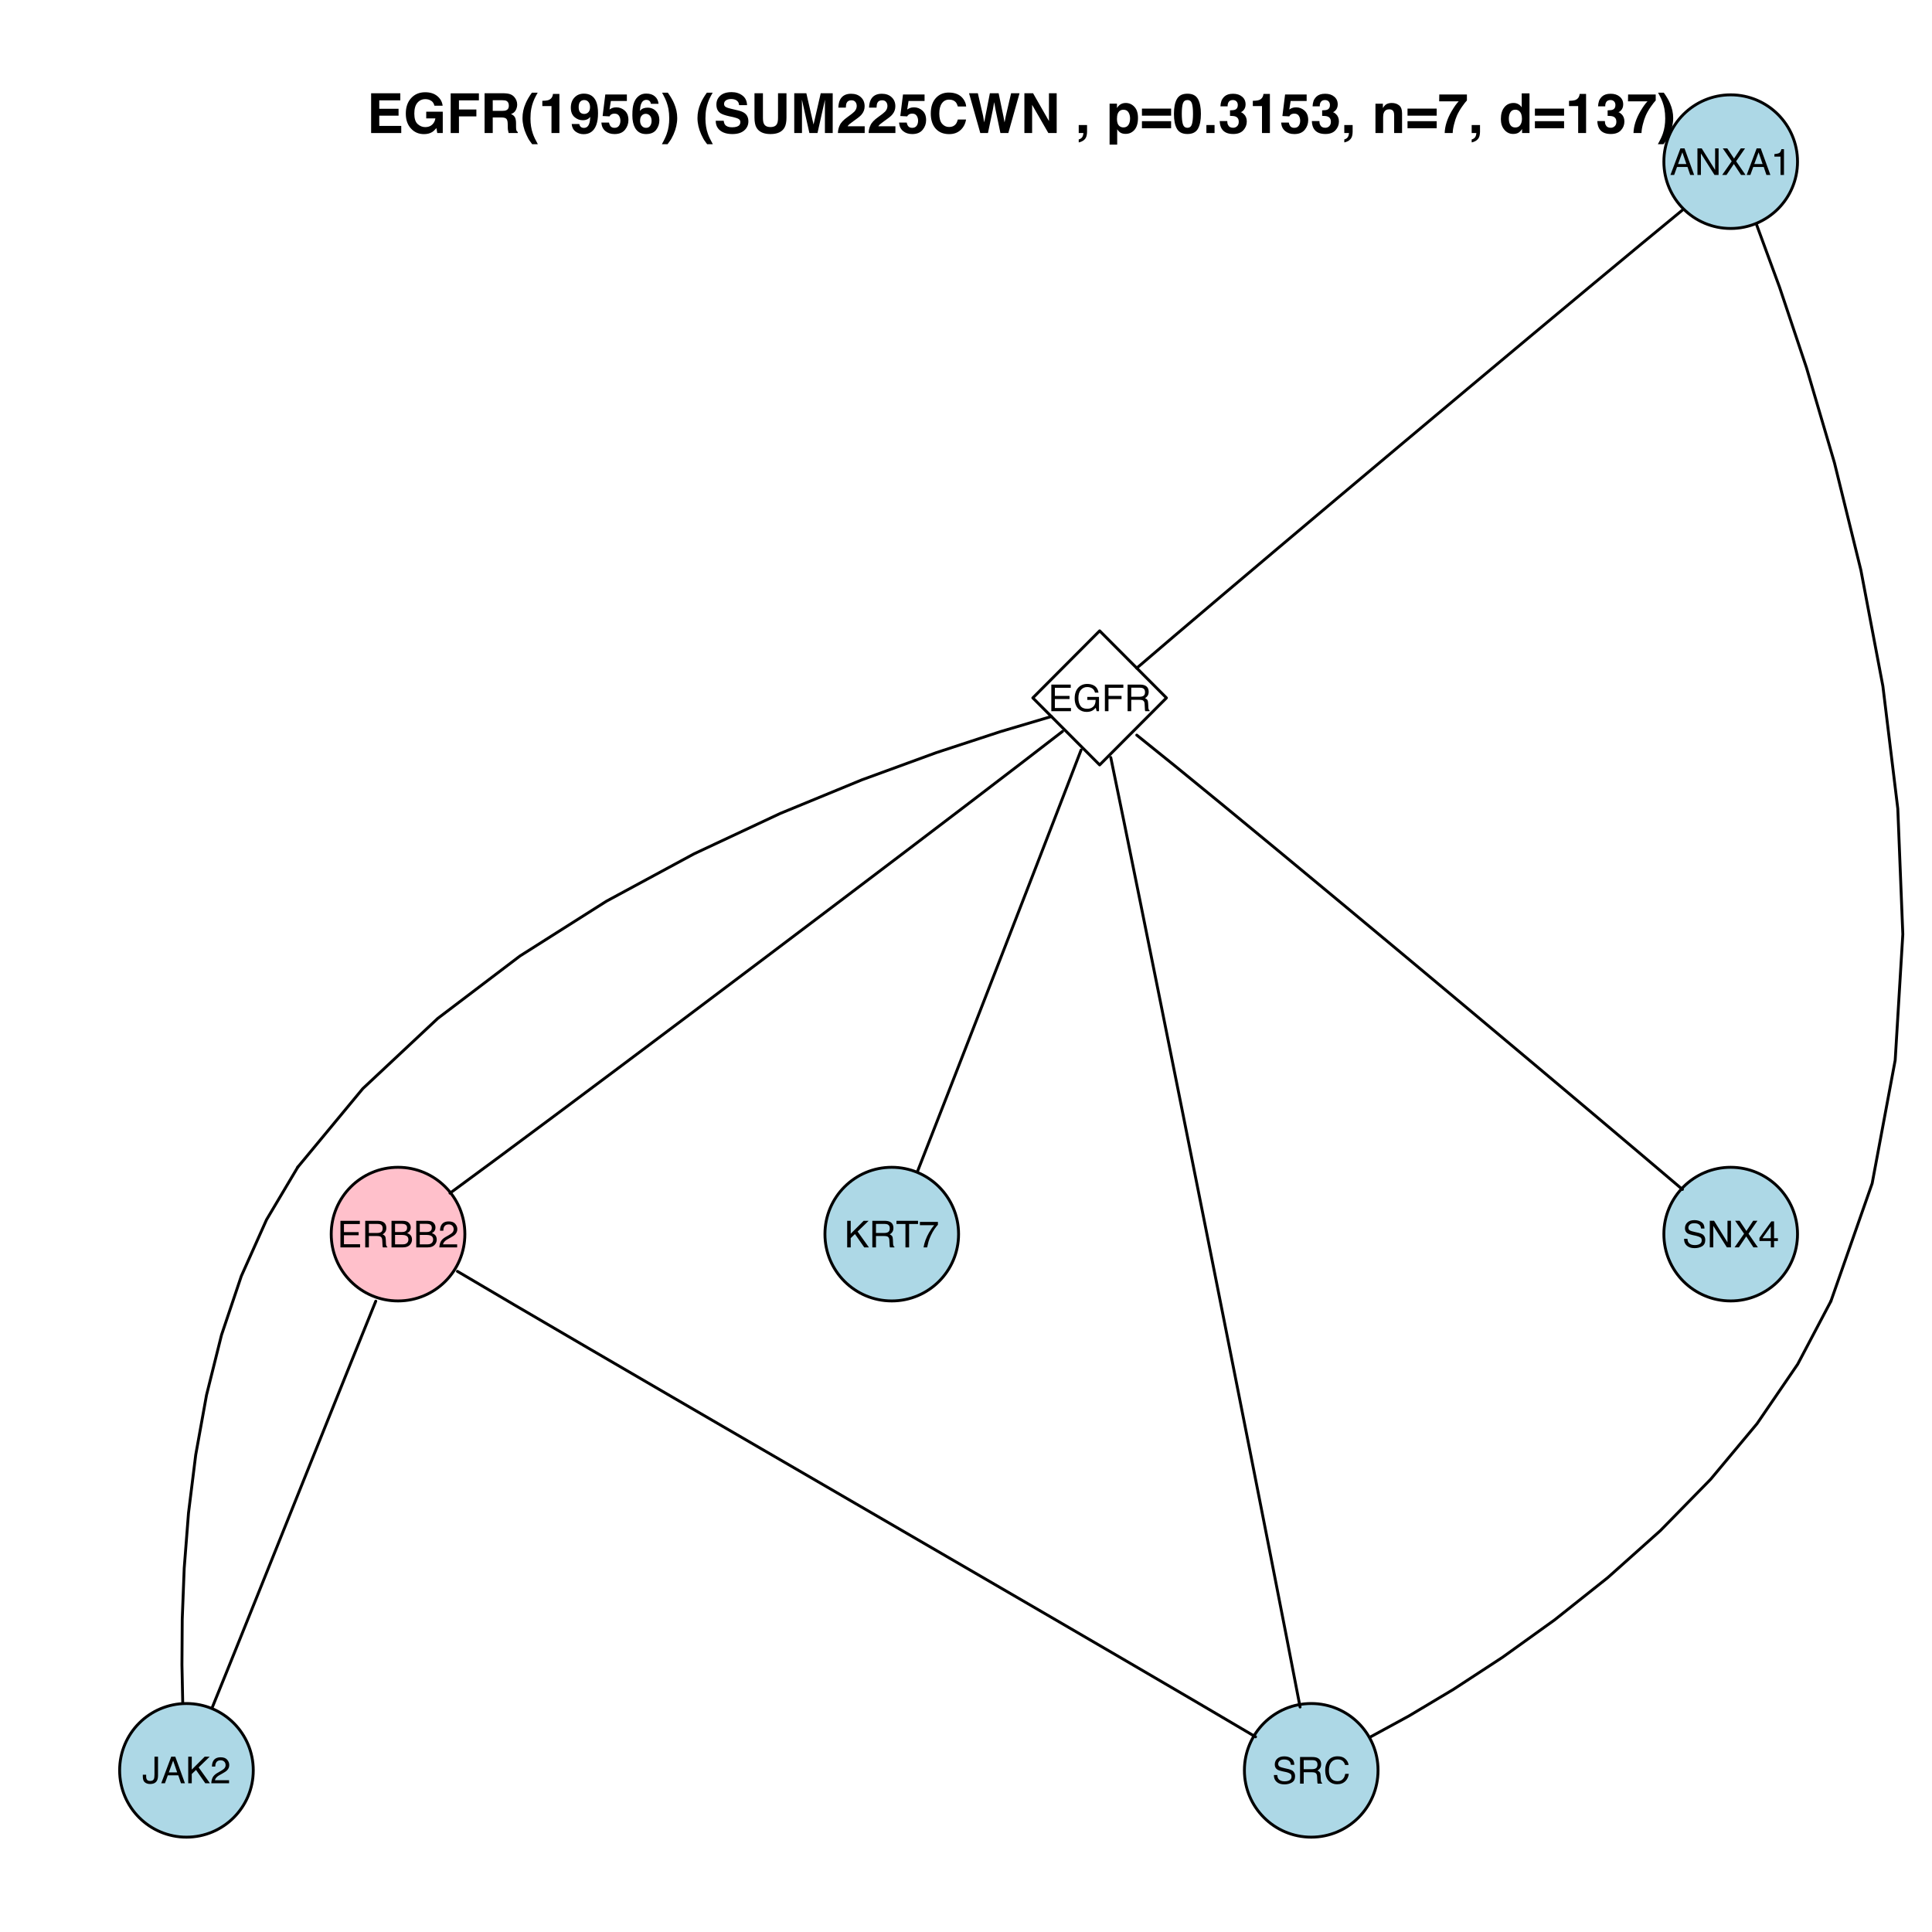 <?xml version="1.0" encoding="UTF-8"?>
<svg xmlns="http://www.w3.org/2000/svg" xmlns:xlink="http://www.w3.org/1999/xlink" width="504pt" height="504pt" viewBox="0 0 504 504" version="1.1">
<defs>
<g>
<symbol overflow="visible" id="glyph0-0">
<path style="stroke:none;" d="M 0.312 0 L 0.312 -6.938 L 5.812 -6.938 L 5.812 0 Z M 4.953 -0.875 L 4.953 -6.062 L 1.188 -6.062 L 1.188 -0.875 Z "/>
</symbol>
<symbol overflow="visible" id="glyph0-1">
<path style="stroke:none;" d="M 4.297 -2.844 L 3.25 -5.906 L 2.125 -2.844 Z M 2.75 -6.938 L 3.812 -6.938 L 6.328 0 L 5.297 0 L 4.594 -2.078 L 1.859 -2.078 L 1.109 0 L 0.141 0 Z M 3.234 -6.938 Z "/>
</symbol>
<symbol overflow="visible" id="glyph0-2">
<path style="stroke:none;" d="M 0.734 -6.938 L 1.844 -6.938 L 5.344 -1.312 L 5.344 -6.938 L 6.25 -6.938 L 6.25 0 L 5.188 0 L 1.641 -5.609 L 1.641 0 L 0.734 0 Z M 3.422 -6.938 Z "/>
</symbol>
<symbol overflow="visible" id="glyph0-3">
<path style="stroke:none;" d="M 1.328 0 L 0.203 0 L 2.688 -3.562 L 0.359 -6.938 L 1.531 -6.938 L 3.297 -4.281 L 5.062 -6.938 L 6.172 -6.938 L 3.844 -3.562 L 6.297 0 L 5.125 0 L 3.25 -2.859 Z "/>
</symbol>
<symbol overflow="visible" id="glyph0-4">
<path style="stroke:none;" d="M 0.922 -4.781 L 0.922 -5.438 C 1.535 -5.5 1.961 -5.598 2.203 -5.734 C 2.453 -5.879 2.633 -6.211 2.75 -6.734 L 3.422 -6.734 L 3.422 0 L 2.516 0 L 2.516 -4.781 Z "/>
</symbol>
<symbol overflow="visible" id="glyph0-5">
<path style="stroke:none;" d="M 0.828 -6.938 L 5.891 -6.938 L 5.891 -6.094 L 1.75 -6.094 L 1.75 -3.984 L 5.578 -3.984 L 5.578 -3.172 L 1.75 -3.172 L 1.75 -0.828 L 5.953 -0.828 L 5.953 0 L 0.828 0 Z M 3.391 -6.938 Z "/>
</symbol>
<symbol overflow="visible" id="glyph0-6">
<path style="stroke:none;" d="M 3.734 -7.109 C 4.391 -7.109 4.953 -6.984 5.422 -6.734 C 6.109 -6.379 6.531 -5.75 6.688 -4.844 L 5.766 -4.844 C 5.648 -5.344 5.414 -5.707 5.062 -5.938 C 4.707 -6.176 4.258 -6.297 3.719 -6.297 C 3.07 -6.297 2.531 -6.051 2.094 -5.562 C 1.656 -5.082 1.438 -4.367 1.438 -3.422 C 1.438 -2.586 1.613 -1.91 1.969 -1.391 C 2.332 -0.879 2.926 -0.625 3.75 -0.625 C 4.375 -0.625 4.891 -0.805 5.297 -1.172 C 5.711 -1.535 5.926 -2.125 5.938 -2.938 L 3.766 -2.938 L 3.766 -3.719 L 6.812 -3.719 L 6.812 0 L 6.203 0 L 5.969 -0.891 C 5.656 -0.547 5.375 -0.305 5.125 -0.172 C 4.719 0.066 4.195 0.188 3.562 0.188 C 2.738 0.188 2.031 -0.078 1.438 -0.609 C 0.789 -1.273 0.469 -2.191 0.469 -3.359 C 0.469 -4.523 0.781 -5.453 1.406 -6.141 C 2.008 -6.785 2.785 -7.109 3.734 -7.109 Z M 3.578 -7.125 Z "/>
</symbol>
<symbol overflow="visible" id="glyph0-7">
<path style="stroke:none;" d="M 0.828 -6.938 L 5.641 -6.938 L 5.641 -6.094 L 1.766 -6.094 L 1.766 -3.984 L 5.172 -3.984 L 5.172 -3.156 L 1.766 -3.156 L 1.766 0 L 0.828 0 Z "/>
</symbol>
<symbol overflow="visible" id="glyph0-8">
<path style="stroke:none;" d="M 3.969 -3.766 C 4.406 -3.766 4.75 -3.848 5 -4.016 C 5.258 -4.191 5.391 -4.516 5.391 -4.984 C 5.391 -5.473 5.211 -5.805 4.859 -5.984 C 4.66 -6.078 4.398 -6.125 4.078 -6.125 L 1.797 -6.125 L 1.797 -3.766 Z M 0.844 -6.938 L 4.062 -6.938 C 4.594 -6.938 5.031 -6.859 5.375 -6.703 C 6.02 -6.41 6.344 -5.863 6.344 -5.062 C 6.344 -4.645 6.254 -4.305 6.078 -4.047 C 5.91 -3.785 5.676 -3.57 5.375 -3.406 C 5.645 -3.301 5.848 -3.156 5.984 -2.969 C 6.117 -2.789 6.191 -2.5 6.203 -2.094 L 6.25 -1.172 C 6.25 -0.91 6.27 -0.711 6.312 -0.578 C 6.363 -0.359 6.461 -0.219 6.609 -0.156 L 6.609 0 L 5.453 0 C 5.422 -0.062 5.395 -0.141 5.375 -0.234 C 5.363 -0.328 5.352 -0.508 5.344 -0.781 L 5.281 -1.938 C 5.258 -2.383 5.094 -2.688 4.781 -2.844 C 4.594 -2.926 4.305 -2.969 3.922 -2.969 L 1.797 -2.969 L 1.797 0 L 0.844 0 Z "/>
</symbol>
<symbol overflow="visible" id="glyph0-9">
<path style="stroke:none;" d="M 3.344 -4 C 3.738 -4 4.047 -4.055 4.266 -4.172 C 4.609 -4.348 4.781 -4.66 4.781 -5.109 C 4.781 -5.555 4.598 -5.859 4.234 -6.016 C 4.023 -6.109 3.719 -6.156 3.312 -6.156 L 1.641 -6.156 L 1.641 -4 Z M 3.656 -0.797 C 4.238 -0.797 4.648 -0.961 4.891 -1.297 C 5.047 -1.516 5.125 -1.77 5.125 -2.062 C 5.125 -2.57 4.898 -2.914 4.453 -3.094 C 4.211 -3.195 3.895 -3.25 3.5 -3.25 L 1.641 -3.25 L 1.641 -0.797 Z M 0.719 -6.938 L 3.688 -6.938 C 4.5 -6.938 5.078 -6.691 5.422 -6.203 C 5.629 -5.922 5.734 -5.594 5.734 -5.219 C 5.734 -4.781 5.609 -4.422 5.359 -4.141 C 5.223 -3.992 5.035 -3.859 4.797 -3.734 C 5.148 -3.598 5.414 -3.445 5.594 -3.281 C 5.906 -2.977 6.062 -2.562 6.062 -2.031 C 6.062 -1.582 5.922 -1.176 5.641 -0.812 C 5.223 -0.27 4.555 0 3.641 0 L 0.719 0 Z "/>
</symbol>
<symbol overflow="visible" id="glyph0-10">
<path style="stroke:none;" d="M 0.297 0 C 0.328 -0.582 0.445 -1.086 0.656 -1.516 C 0.875 -1.953 1.285 -2.348 1.891 -2.703 L 2.797 -3.219 C 3.203 -3.457 3.488 -3.66 3.656 -3.828 C 3.906 -4.086 4.031 -4.383 4.031 -4.719 C 4.031 -5.113 3.91 -5.426 3.672 -5.656 C 3.441 -5.883 3.129 -6 2.734 -6 C 2.148 -6 1.75 -5.781 1.531 -5.344 C 1.406 -5.102 1.336 -4.773 1.328 -4.359 L 0.469 -4.359 C 0.477 -4.953 0.586 -5.43 0.797 -5.797 C 1.16 -6.453 1.812 -6.781 2.75 -6.781 C 3.52 -6.781 4.082 -6.57 4.438 -6.156 C 4.801 -5.738 4.984 -5.273 4.984 -4.766 C 4.984 -4.223 4.789 -3.758 4.406 -3.375 C 4.188 -3.145 3.789 -2.875 3.219 -2.562 L 2.578 -2.203 C 2.266 -2.035 2.02 -1.875 1.844 -1.719 C 1.531 -1.438 1.332 -1.129 1.25 -0.797 L 4.938 -0.797 L 4.938 0 Z "/>
</symbol>
<symbol overflow="visible" id="glyph0-11">
<path style="stroke:none;" d="M 4.141 -2.062 C 4.141 -1.477 4.051 -1.023 3.875 -0.703 C 3.562 -0.109 2.953 0.188 2.047 0.188 C 1.523 0.188 1.082 0.047 0.719 -0.234 C 0.352 -0.516 0.172 -1.02 0.172 -1.75 L 0.172 -2.234 L 1.047 -2.234 L 1.047 -1.75 C 1.047 -1.363 1.129 -1.078 1.297 -0.891 C 1.461 -0.703 1.727 -0.609 2.094 -0.609 C 2.594 -0.609 2.914 -0.781 3.062 -1.125 C 3.164 -1.332 3.219 -1.727 3.219 -2.312 L 3.219 -6.938 L 4.141 -6.938 Z "/>
</symbol>
<symbol overflow="visible" id="glyph0-12">
<path style="stroke:none;" d="M 0.734 -6.938 L 1.656 -6.938 L 1.656 -3.562 L 5.031 -6.938 L 6.328 -6.938 L 3.453 -4.141 L 6.406 0 L 5.188 0 L 2.766 -3.484 L 1.656 -2.422 L 1.656 0 L 0.734 0 Z "/>
</symbol>
<symbol overflow="visible" id="glyph0-13">
<path style="stroke:none;" d="M 5.781 -6.938 L 5.781 -6.109 L 3.453 -6.109 L 3.453 0 L 2.5 0 L 2.5 -6.109 L 0.156 -6.109 L 0.156 -6.938 Z "/>
</symbol>
<symbol overflow="visible" id="glyph0-14">
<path style="stroke:none;" d="M 5.062 -6.656 L 5.062 -5.906 C 4.844 -5.695 4.551 -5.332 4.188 -4.812 C 3.832 -4.289 3.516 -3.723 3.234 -3.109 C 2.961 -2.523 2.754 -1.988 2.609 -1.5 C 2.516 -1.188 2.395 -0.688 2.25 0 L 1.312 0 C 1.531 -1.289 2.004 -2.578 2.734 -3.859 C 3.16 -4.609 3.613 -5.254 4.094 -5.797 L 0.359 -5.797 L 0.359 -6.656 Z "/>
</symbol>
<symbol overflow="visible" id="glyph0-15">
<path style="stroke:none;" d="M 1.344 -2.234 C 1.375 -1.836 1.469 -1.52 1.625 -1.281 C 1.938 -0.82 2.488 -0.594 3.281 -0.594 C 3.633 -0.594 3.953 -0.641 4.234 -0.734 C 4.797 -0.93 5.078 -1.285 5.078 -1.797 C 5.078 -2.172 4.961 -2.438 4.734 -2.594 C 4.492 -2.75 4.117 -2.891 3.609 -3.016 L 2.656 -3.219 C 2.051 -3.352 1.617 -3.504 1.359 -3.672 C 0.922 -3.961 0.703 -4.398 0.703 -4.984 C 0.703 -5.598 0.914 -6.102 1.344 -6.5 C 1.781 -6.906 2.391 -7.109 3.172 -7.109 C 3.898 -7.109 4.52 -6.93 5.031 -6.578 C 5.539 -6.234 5.797 -5.676 5.797 -4.906 L 4.906 -4.906 C 4.863 -5.27 4.766 -5.551 4.609 -5.75 C 4.316 -6.113 3.832 -6.297 3.156 -6.297 C 2.594 -6.297 2.191 -6.176 1.953 -5.938 C 1.711 -5.707 1.594 -5.441 1.594 -5.141 C 1.594 -4.797 1.734 -4.547 2.016 -4.391 C 2.203 -4.285 2.625 -4.16 3.281 -4.016 L 4.25 -3.797 C 4.719 -3.68 5.082 -3.535 5.344 -3.359 C 5.781 -3.023 6 -2.551 6 -1.938 C 6 -1.164 5.719 -0.613 5.156 -0.281 C 4.602 0.039 3.957 0.203 3.219 0.203 C 2.352 0.203 1.676 -0.016 1.188 -0.453 C 0.695 -0.891 0.457 -1.484 0.469 -2.234 Z M 3.25 -7.125 Z "/>
</symbol>
<symbol overflow="visible" id="glyph0-16">
<path style="stroke:none;" d="M 3.656 -7.125 C 4.539 -7.125 5.223 -6.891 5.703 -6.422 C 6.191 -5.961 6.461 -5.441 6.516 -4.859 L 5.594 -4.859 C 5.488 -5.305 5.281 -5.66 4.969 -5.922 C 4.664 -6.18 4.234 -6.312 3.672 -6.312 C 2.984 -6.312 2.43 -6.07 2.016 -5.594 C 1.598 -5.113 1.391 -4.375 1.391 -3.375 C 1.391 -2.562 1.578 -1.898 1.953 -1.391 C 2.328 -0.891 2.895 -0.641 3.656 -0.641 C 4.344 -0.641 4.867 -0.906 5.234 -1.438 C 5.422 -1.719 5.562 -2.086 5.656 -2.547 L 6.578 -2.547 C 6.492 -1.816 6.223 -1.207 5.766 -0.719 C 5.211 -0.125 4.469 0.172 3.531 0.172 C 2.727 0.172 2.051 -0.066 1.5 -0.547 C 0.781 -1.191 0.422 -2.191 0.422 -3.547 C 0.422 -4.566 0.691 -5.406 1.234 -6.062 C 1.816 -6.77 2.625 -7.125 3.656 -7.125 Z M 3.469 -7.125 Z "/>
</symbol>
<symbol overflow="visible" id="glyph0-17">
<path style="stroke:none;" d="M 3.203 -2.391 L 3.203 -5.453 L 1.031 -2.391 Z M 3.219 0 L 3.219 -1.656 L 0.25 -1.656 L 0.25 -2.484 L 3.344 -6.781 L 4.062 -6.781 L 4.062 -2.391 L 5.062 -2.391 L 5.062 -1.656 L 4.062 -1.656 L 4.062 0 Z "/>
</symbol>
<symbol overflow="visible" id="glyph1-0">
<path style="stroke:none;" d="M 1.078 0 L 1.078 -10.375 L 9.438 -10.375 L 9.438 0 Z M 8.141 -1.297 L 8.141 -9.078 L 2.375 -9.078 L 2.375 -1.297 Z "/>
</symbol>
<symbol overflow="visible" id="glyph1-1">
<path style="stroke:none;" d="M 8.766 -8.531 L 3.281 -8.531 L 3.281 -6.328 L 8.312 -6.328 L 8.312 -4.531 L 3.281 -4.531 L 3.281 -1.859 L 9.016 -1.859 L 9.016 0 L 1.156 0 L 1.156 -10.375 L 8.766 -10.375 Z "/>
</symbol>
<symbol overflow="visible" id="glyph1-2">
<path style="stroke:none;" d="M 8.062 -7.125 C 7.906 -7.832 7.504 -8.328 6.859 -8.609 C 6.504 -8.766 6.109 -8.844 5.672 -8.844 C 4.836 -8.844 4.148 -8.523 3.609 -7.891 C 3.078 -7.266 2.812 -6.32 2.812 -5.062 C 2.812 -3.781 3.102 -2.875 3.688 -2.344 C 4.27 -1.812 4.93 -1.547 5.672 -1.547 C 6.398 -1.547 6.992 -1.754 7.453 -2.172 C 7.922 -2.598 8.207 -3.148 8.312 -3.828 L 5.922 -3.828 L 5.922 -5.562 L 10.234 -5.562 L 10.234 0 L 8.797 0 L 8.578 -1.297 C 8.16 -0.805 7.785 -0.457 7.453 -0.25 C 6.879 0.102 6.176 0.281 5.344 0.281 C 3.969 0.281 2.844 -0.195 1.969 -1.156 C 1.051 -2.113 0.594 -3.422 0.594 -5.078 C 0.594 -6.754 1.055 -8.098 1.984 -9.109 C 2.91 -10.129 4.133 -10.641 5.656 -10.641 C 6.969 -10.641 8.023 -10.301 8.828 -9.625 C 9.629 -8.957 10.086 -8.125 10.203 -7.125 Z M 5.641 -10.641 Z "/>
</symbol>
<symbol overflow="visible" id="glyph1-3">
<path style="stroke:none;" d="M 1.094 -10.359 L 8.453 -10.359 L 8.453 -8.531 L 3.25 -8.531 L 3.25 -6.141 L 7.797 -6.141 L 7.797 -4.344 L 3.25 -4.344 L 3.25 0 L 1.094 0 Z "/>
</symbol>
<symbol overflow="visible" id="glyph1-4">
<path style="stroke:none;" d="M 3.266 -8.562 L 3.266 -5.781 L 5.719 -5.781 C 6.207 -5.781 6.57 -5.836 6.812 -5.953 C 7.25 -6.148 7.469 -6.539 7.469 -7.125 C 7.469 -7.75 7.258 -8.172 6.844 -8.391 C 6.602 -8.504 6.25 -8.562 5.781 -8.562 Z M 6.234 -10.375 C 6.961 -10.352 7.52 -10.258 7.906 -10.094 C 8.301 -9.938 8.633 -9.695 8.906 -9.375 C 9.133 -9.113 9.312 -8.82 9.438 -8.5 C 9.57 -8.188 9.641 -7.828 9.641 -7.422 C 9.641 -6.922 9.516 -6.43 9.266 -5.953 C 9.016 -5.484 8.602 -5.148 8.031 -4.953 C 8.508 -4.754 8.848 -4.477 9.047 -4.125 C 9.242 -3.781 9.344 -3.242 9.344 -2.516 L 9.344 -1.812 C 9.344 -1.344 9.363 -1.02 9.406 -0.844 C 9.457 -0.582 9.586 -0.391 9.797 -0.266 L 9.797 0 L 7.422 0 C 7.348 -0.227 7.301 -0.414 7.281 -0.562 C 7.219 -0.844 7.188 -1.141 7.188 -1.453 L 7.172 -2.406 C 7.16 -3.07 7.035 -3.516 6.797 -3.734 C 6.566 -3.953 6.133 -4.062 5.5 -4.062 L 3.266 -4.062 L 3.266 0 L 1.141 0 L 1.141 -10.375 Z "/>
</symbol>
<symbol overflow="visible" id="glyph1-5">
<path style="stroke:none;" d="M 1.453 -7.75 C 1.816 -8.613 2.359 -9.539 3.078 -10.531 L 4.594 -10.531 L 4.156 -9.75 C 3.562 -8.664 3.148 -7.531 2.922 -6.344 C 2.773 -5.562 2.703 -4.711 2.703 -3.797 C 2.703 -2.359 2.91 -1.039 3.328 0.156 C 3.566 0.875 4 1.789 4.625 2.906 L 3.141 2.906 L 2.641 2.219 C 2.316 1.812 1.973 1.195 1.609 0.375 C 0.953 -1.082 0.625 -2.516 0.625 -3.922 C 0.625 -5.211 0.898 -6.488 1.453 -7.75 Z "/>
</symbol>
<symbol overflow="visible" id="glyph1-6">
<path style="stroke:none;" d="M 1 -7.031 L 1 -8.406 C 1.633 -8.426 2.078 -8.469 2.328 -8.531 C 2.734 -8.613 3.062 -8.789 3.312 -9.062 C 3.488 -9.238 3.617 -9.484 3.703 -9.797 C 3.754 -9.973 3.781 -10.109 3.781 -10.203 L 5.453 -10.203 L 5.453 0 L 3.391 0 L 3.391 -7.031 Z "/>
</symbol>
<symbol overflow="visible" id="glyph1-7">
<path style="stroke:none;" d="M 0.422 -6.609 C 0.422 -7.703 0.738 -8.586 1.375 -9.266 C 2.008 -9.941 2.828 -10.281 3.828 -10.281 C 5.379 -10.281 6.445 -9.594 7.031 -8.219 C 7.352 -7.445 7.516 -6.426 7.516 -5.156 C 7.516 -3.914 7.359 -2.883 7.047 -2.062 C 6.441 -0.488 5.344 0.297 3.75 0.297 C 2.977 0.297 2.285 0.07 1.672 -0.375 C 1.066 -0.832 0.723 -1.492 0.641 -2.359 L 2.625 -2.359 C 2.676 -2.055 2.801 -1.812 3 -1.625 C 3.207 -1.438 3.484 -1.344 3.828 -1.344 C 4.492 -1.344 4.957 -1.711 5.219 -2.453 C 5.363 -2.848 5.457 -3.438 5.5 -4.219 C 5.312 -3.988 5.117 -3.812 4.922 -3.688 C 4.547 -3.457 4.082 -3.344 3.531 -3.344 C 2.719 -3.344 1.992 -3.625 1.359 -4.188 C 0.734 -4.75 0.422 -5.555 0.422 -6.609 Z M 3.969 -4.984 C 4.238 -4.984 4.5 -5.062 4.75 -5.219 C 5.207 -5.508 5.438 -6.016 5.438 -6.734 C 5.438 -7.305 5.301 -7.758 5.031 -8.094 C 4.758 -8.438 4.391 -8.609 3.922 -8.609 C 3.578 -8.609 3.281 -8.516 3.031 -8.328 C 2.656 -8.023 2.469 -7.516 2.469 -6.797 C 2.469 -6.191 2.586 -5.738 2.828 -5.438 C 3.078 -5.133 3.457 -4.984 3.969 -4.984 Z "/>
</symbol>
<symbol overflow="visible" id="glyph1-8">
<path style="stroke:none;" d="M 2.375 -2.734 C 2.457 -2.297 2.609 -1.957 2.828 -1.719 C 3.055 -1.477 3.383 -1.359 3.812 -1.359 C 4.312 -1.359 4.691 -1.531 4.953 -1.875 C 5.211 -2.227 5.344 -2.672 5.344 -3.203 C 5.344 -3.723 5.219 -4.16 4.969 -4.516 C 4.727 -4.879 4.352 -5.062 3.844 -5.062 C 3.594 -5.062 3.379 -5.031 3.203 -4.969 C 2.891 -4.852 2.656 -4.645 2.5 -4.344 L 0.703 -4.438 L 1.406 -10.062 L 7.031 -10.062 L 7.031 -8.359 L 2.859 -8.359 L 2.5 -6.141 C 2.812 -6.336 3.051 -6.469 3.219 -6.531 C 3.508 -6.645 3.863 -6.703 4.281 -6.703 C 5.125 -6.703 5.859 -6.414 6.484 -5.844 C 7.117 -5.281 7.438 -4.457 7.438 -3.375 C 7.438 -2.426 7.133 -1.582 6.531 -0.844 C 5.926 -0.102 5.02 0.266 3.812 0.266 C 2.844 0.266 2.047 0.004 1.422 -0.516 C 0.797 -1.035 0.445 -1.773 0.375 -2.734 Z "/>
</symbol>
<symbol overflow="visible" id="glyph1-9">
<path style="stroke:none;" d="M 2.469 -3.234 C 2.469 -2.68 2.613 -2.227 2.906 -1.875 C 3.195 -1.531 3.57 -1.359 4.031 -1.359 C 4.477 -1.359 4.828 -1.523 5.078 -1.859 C 5.336 -2.203 5.469 -2.641 5.469 -3.172 C 5.469 -3.766 5.32 -4.219 5.031 -4.531 C 4.738 -4.852 4.379 -5.016 3.953 -5.016 C 3.617 -5.016 3.316 -4.91 3.047 -4.703 C 2.66 -4.398 2.469 -3.91 2.469 -3.234 Z M 5.281 -7.625 C 5.281 -7.789 5.219 -7.973 5.094 -8.172 C 4.875 -8.492 4.547 -8.656 4.109 -8.656 C 3.461 -8.656 3 -8.289 2.719 -7.562 C 2.57 -7.156 2.469 -6.555 2.406 -5.766 C 2.656 -6.066 2.941 -6.285 3.266 -6.422 C 3.598 -6.555 3.977 -6.625 4.406 -6.625 C 5.312 -6.625 6.051 -6.316 6.625 -5.703 C 7.207 -5.086 7.5 -4.301 7.5 -3.344 C 7.5 -2.383 7.211 -1.539 6.641 -0.812 C 6.078 -0.094 5.195 0.266 4 0.266 C 2.719 0.266 1.77 -0.27 1.156 -1.344 C 0.688 -2.188 0.453 -3.27 0.453 -4.594 C 0.453 -5.375 0.484 -6.008 0.547 -6.5 C 0.66 -7.363 0.891 -8.082 1.234 -8.656 C 1.523 -9.145 1.906 -9.539 2.375 -9.844 C 2.844 -10.145 3.406 -10.297 4.062 -10.297 C 5.008 -10.297 5.766 -10.051 6.328 -9.562 C 6.891 -9.082 7.207 -8.438 7.281 -7.625 Z "/>
</symbol>
<symbol overflow="visible" id="glyph1-10">
<path style="stroke:none;" d="M 1.688 -10.531 C 2.406 -9.539 2.945 -8.613 3.312 -7.75 C 3.863 -6.488 4.141 -5.211 4.141 -3.922 C 4.141 -2.516 3.816 -1.082 3.172 0.375 C 2.797 1.195 2.445 1.812 2.125 2.219 L 1.625 2.906 L 0.141 2.906 C 0.766 1.789 1.195 0.875 1.438 0.156 C 1.852 -1.039 2.062 -2.359 2.062 -3.797 C 2.062 -4.711 1.988 -5.562 1.844 -6.344 C 1.613 -7.531 1.203 -8.664 0.609 -9.75 L 0.188 -10.531 Z "/>
</symbol>
<symbol overflow="visible" id="glyph1-11">
<path style="stroke:none;" d=""/>
</symbol>
<symbol overflow="visible" id="glyph1-12">
<path style="stroke:none;" d="M 2.672 -3.203 C 2.734 -2.723 2.859 -2.367 3.047 -2.141 C 3.398 -1.711 4.004 -1.5 4.859 -1.5 C 5.367 -1.5 5.785 -1.555 6.109 -1.672 C 6.711 -1.879 7.016 -2.281 7.016 -2.875 C 7.016 -3.219 6.863 -3.484 6.562 -3.672 C 6.258 -3.848 5.789 -4.008 5.156 -4.156 L 4.047 -4.391 C 2.973 -4.641 2.227 -4.906 1.812 -5.188 C 1.113 -5.664 0.766 -6.414 0.766 -7.438 C 0.766 -8.363 1.102 -9.133 1.781 -9.75 C 2.457 -10.363 3.445 -10.672 4.75 -10.672 C 5.844 -10.672 6.773 -10.379 7.547 -9.797 C 8.316 -9.223 8.723 -8.383 8.766 -7.281 L 6.688 -7.281 C 6.645 -7.906 6.367 -8.348 5.859 -8.609 C 5.523 -8.785 5.109 -8.875 4.609 -8.875 C 4.047 -8.875 3.598 -8.758 3.266 -8.531 C 2.93 -8.301 2.766 -7.988 2.766 -7.594 C 2.766 -7.219 2.93 -6.941 3.266 -6.766 C 3.473 -6.641 3.922 -6.492 4.609 -6.328 L 6.406 -5.906 C 7.188 -5.719 7.773 -5.469 8.172 -5.156 C 8.797 -4.664 9.109 -3.957 9.109 -3.031 C 9.109 -2.082 8.742 -1.297 8.016 -0.672 C 7.285 -0.047 6.258 0.266 4.938 0.266 C 3.594 0.266 2.531 -0.039 1.75 -0.656 C 0.977 -1.27 0.594 -2.117 0.594 -3.203 Z M 4.766 -10.688 Z "/>
</symbol>
<symbol overflow="visible" id="glyph1-13">
<path style="stroke:none;" d="M 1.094 -10.375 L 3.297 -10.375 L 3.297 -4 C 3.297 -3.281 3.379 -2.758 3.547 -2.438 C 3.816 -1.852 4.391 -1.562 5.266 -1.562 C 6.141 -1.562 6.711 -1.852 6.984 -2.438 C 7.148 -2.758 7.234 -3.281 7.234 -4 L 7.234 -10.375 L 9.438 -10.375 L 9.438 -4 C 9.438 -2.895 9.266 -2.035 8.922 -1.422 C 8.285 -0.297 7.066 0.266 5.266 0.266 C 3.473 0.266 2.254 -0.297 1.609 -1.422 C 1.266 -2.035 1.094 -2.895 1.094 -4 Z M 5.266 -10.375 Z "/>
</symbol>
<symbol overflow="visible" id="glyph1-14">
<path style="stroke:none;" d="M 7.969 -10.375 L 11.094 -10.375 L 11.094 0 L 9.062 0 L 9.062 -7.016 C 9.062 -7.211 9.062 -7.492 9.062 -7.859 C 9.07 -8.223 9.078 -8.504 9.078 -8.703 L 7.125 0 L 5.016 0 L 3.062 -8.703 C 3.062 -8.504 3.062 -8.223 3.062 -7.859 C 3.07 -7.492 3.078 -7.211 3.078 -7.016 L 3.078 0 L 1.062 0 L 1.062 -10.375 L 4.219 -10.375 L 6.094 -2.219 Z "/>
</symbol>
<symbol overflow="visible" id="glyph1-15">
<path style="stroke:none;" d="M 0.453 0 C 0.473 -0.727 0.629 -1.395 0.922 -2 C 1.203 -2.688 1.879 -3.41 2.953 -4.172 C 3.867 -4.828 4.461 -5.297 4.734 -5.578 C 5.148 -6.023 5.359 -6.516 5.359 -7.047 C 5.359 -7.484 5.238 -7.844 5 -8.125 C 4.77 -8.406 4.43 -8.547 3.984 -8.547 C 3.367 -8.547 2.953 -8.32 2.734 -7.875 C 2.609 -7.613 2.535 -7.195 2.516 -6.625 L 0.562 -6.625 C 0.594 -7.488 0.75 -8.188 1.031 -8.719 C 1.57 -9.738 2.523 -10.25 3.891 -10.25 C 4.961 -10.25 5.816 -9.945 6.453 -9.344 C 7.098 -8.75 7.422 -7.961 7.422 -6.984 C 7.422 -6.223 7.191 -5.551 6.734 -4.969 C 6.441 -4.57 5.957 -4.141 5.281 -3.672 L 4.484 -3.094 C 3.984 -2.738 3.641 -2.477 3.453 -2.312 C 3.266 -2.156 3.109 -1.973 2.984 -1.766 L 7.438 -1.766 L 7.438 0 Z "/>
</symbol>
<symbol overflow="visible" id="glyph1-16">
<path style="stroke:none;" d="M 0.641 -5.094 C 0.641 -6.906 1.129 -8.301 2.109 -9.281 C 2.953 -10.133 4.023 -10.562 5.328 -10.562 C 7.066 -10.562 8.344 -9.988 9.156 -8.844 C 9.594 -8.207 9.832 -7.566 9.875 -6.922 L 7.703 -6.922 C 7.555 -7.41 7.375 -7.785 7.156 -8.047 C 6.758 -8.492 6.176 -8.719 5.406 -8.719 C 4.625 -8.719 4.004 -8.398 3.547 -7.766 C 3.086 -7.129 2.859 -6.227 2.859 -5.062 C 2.859 -3.895 3.098 -3.02 3.578 -2.438 C 4.066 -1.863 4.68 -1.578 5.422 -1.578 C 6.18 -1.578 6.758 -1.828 7.156 -2.328 C 7.375 -2.598 7.555 -3 7.703 -3.531 L 9.844 -3.531 C 9.656 -2.406 9.176 -1.488 8.406 -0.781 C 7.633 -0.07 6.645 0.281 5.438 0.281 C 3.945 0.281 2.773 -0.191 1.922 -1.141 C 1.066 -2.109 0.641 -3.426 0.641 -5.094 Z M 5.266 -10.688 Z "/>
</symbol>
<symbol overflow="visible" id="glyph1-17">
<path style="stroke:none;" d="M 2.516 -10.375 L 3.891 -4.438 L 4.172 -2.781 L 4.484 -4.391 L 5.656 -10.375 L 7.938 -10.375 L 9.172 -4.438 L 9.484 -2.781 L 9.797 -4.375 L 11.188 -10.375 L 13.391 -10.375 L 10.469 0 L 8.406 0 L 7.141 -6.062 L 6.781 -8.062 L 6.422 -6.062 L 5.156 0 L 3.156 0 L 0.219 -10.375 Z "/>
</symbol>
<symbol overflow="visible" id="glyph1-18">
<path style="stroke:none;" d="M 1.062 -10.375 L 3.328 -10.375 L 7.469 -3.125 L 7.469 -10.375 L 9.484 -10.375 L 9.484 0 L 7.312 0 L 3.078 -7.359 L 3.078 0 L 1.062 0 Z M 5.359 -10.391 Z "/>
</symbol>
<symbol overflow="visible" id="glyph1-19">
<path style="stroke:none;" d="M 0.828 1.672 C 1.234 1.555 1.531 1.363 1.719 1.094 C 1.906 0.832 2.016 0.469 2.047 0 L 0.828 0 L 0.828 -2.094 L 3 -2.094 L 3 -0.281 C 3 0.039 2.957 0.375 2.875 0.719 C 2.789 1.062 2.633 1.363 2.406 1.625 C 2.156 1.895 1.859 2.098 1.516 2.234 C 1.18 2.367 0.953 2.438 0.828 2.438 Z "/>
</symbol>
<symbol overflow="visible" id="glyph1-20">
<path style="stroke:none;" d="M 6.219 -3.828 C 6.219 -4.422 6.082 -4.941 5.812 -5.391 C 5.539 -5.848 5.102 -6.078 4.5 -6.078 C 3.77 -6.078 3.27 -5.734 3 -5.047 C 2.863 -4.68 2.797 -4.219 2.797 -3.656 C 2.797 -2.77 3.031 -2.145 3.5 -1.781 C 3.781 -1.57 4.113 -1.469 4.5 -1.469 C 5.062 -1.469 5.488 -1.68 5.781 -2.109 C 6.07 -2.535 6.219 -3.109 6.219 -3.828 Z M 5.078 -7.844 C 5.973 -7.844 6.727 -7.508 7.344 -6.844 C 7.969 -6.188 8.281 -5.219 8.281 -3.938 C 8.281 -2.582 7.977 -1.551 7.375 -0.844 C 6.77 -0.133 5.988 0.219 5.031 0.219 C 4.414 0.219 3.91 0.066 3.516 -0.234 C 3.285 -0.41 3.066 -0.66 2.859 -0.984 L 2.859 3.016 L 0.875 3.016 L 0.875 -7.672 L 2.797 -7.672 L 2.797 -6.531 C 3.016 -6.863 3.242 -7.129 3.484 -7.328 C 3.93 -7.672 4.461 -7.844 5.078 -7.844 Z "/>
</symbol>
<symbol overflow="visible" id="glyph1-21">
<path style="stroke:none;" d="M 8.125 -6.375 L 8.125 -4.531 L 0.516 -4.531 L 0.516 -6.375 Z M 8.125 -3.094 L 8.125 -1.25 L 0.516 -1.25 L 0.516 -3.094 Z "/>
</symbol>
<symbol overflow="visible" id="glyph1-22">
<path style="stroke:none;" d="M 2.5 -5 C 2.5 -3.832 2.594 -2.938 2.781 -2.312 C 2.977 -1.688 3.375 -1.375 3.969 -1.375 C 4.562 -1.375 4.953 -1.688 5.141 -2.312 C 5.328 -2.938 5.422 -3.832 5.422 -5 C 5.422 -6.227 5.328 -7.133 5.141 -7.719 C 4.953 -8.312 4.562 -8.609 3.969 -8.609 C 3.375 -8.609 2.977 -8.312 2.781 -7.719 C 2.594 -7.133 2.5 -6.227 2.5 -5 Z M 3.969 -10.266 C 5.27 -10.266 6.18 -9.805 6.703 -8.891 C 7.223 -7.984 7.484 -6.688 7.484 -5 C 7.484 -3.312 7.223 -2.016 6.703 -1.109 C 6.18 -0.203 5.27 0.25 3.969 0.25 C 2.664 0.25 1.754 -0.203 1.234 -1.109 C 0.711 -2.016 0.453 -3.312 0.453 -5 C 0.453 -6.688 0.711 -7.984 1.234 -8.891 C 1.754 -9.805 2.664 -10.266 3.969 -10.266 Z "/>
</symbol>
<symbol overflow="visible" id="glyph1-23">
<path style="stroke:none;" d="M 0.906 -2.094 L 3.031 -2.094 L 3.031 0 L 0.906 0 Z "/>
</symbol>
<symbol overflow="visible" id="glyph1-24">
<path style="stroke:none;" d="M 2.344 -3.125 C 2.344 -2.719 2.41 -2.383 2.547 -2.125 C 2.785 -1.625 3.227 -1.375 3.875 -1.375 C 4.27 -1.375 4.613 -1.508 4.906 -1.781 C 5.195 -2.051 5.344 -2.441 5.344 -2.953 C 5.344 -3.617 5.07 -4.066 4.531 -4.297 C 4.219 -4.422 3.727 -4.484 3.062 -4.484 L 3.062 -5.922 C 3.719 -5.93 4.176 -5.992 4.438 -6.109 C 4.875 -6.305 5.094 -6.703 5.094 -7.297 C 5.094 -7.691 4.977 -8.008 4.75 -8.25 C 4.531 -8.488 4.211 -8.609 3.797 -8.609 C 3.328 -8.609 2.977 -8.457 2.75 -8.156 C 2.531 -7.863 2.426 -7.469 2.438 -6.969 L 0.562 -6.969 C 0.582 -7.469 0.672 -7.945 0.828 -8.406 C 0.984 -8.801 1.238 -9.172 1.594 -9.516 C 1.852 -9.754 2.164 -9.938 2.531 -10.062 C 2.895 -10.188 3.336 -10.25 3.859 -10.25 C 4.836 -10.25 5.625 -9.992 6.219 -9.484 C 6.82 -8.984 7.125 -8.312 7.125 -7.469 C 7.125 -6.863 6.941 -6.352 6.578 -5.938 C 6.359 -5.688 6.125 -5.516 5.875 -5.422 C 6.062 -5.422 6.328 -5.258 6.672 -4.938 C 7.18 -4.469 7.438 -3.82 7.438 -3 C 7.438 -2.133 7.133 -1.375 6.531 -0.719 C 5.938 -0.07 5.055 0.25 3.891 0.25 C 2.441 0.25 1.438 -0.219 0.875 -1.156 C 0.57 -1.656 0.406 -2.312 0.375 -3.125 Z "/>
</symbol>
<symbol overflow="visible" id="glyph1-25">
<path style="stroke:none;" d="M 5.188 -7.844 C 5.977 -7.844 6.625 -7.633 7.125 -7.219 C 7.633 -6.812 7.891 -6.125 7.891 -5.156 L 7.891 0 L 5.828 0 L 5.828 -4.656 C 5.828 -5.062 5.773 -5.375 5.672 -5.594 C 5.473 -5.988 5.098 -6.188 4.547 -6.188 C 3.867 -6.188 3.398 -5.895 3.141 -5.312 C 3.016 -5.008 2.953 -4.625 2.953 -4.156 L 2.953 0 L 0.953 0 L 0.953 -7.656 L 2.891 -7.656 L 2.891 -6.531 C 3.141 -6.926 3.379 -7.211 3.609 -7.391 C 4.023 -7.691 4.551 -7.844 5.188 -7.844 Z M 4.453 -7.875 Z "/>
</symbol>
<symbol overflow="visible" id="glyph1-26">
<path style="stroke:none;" d="M 7.594 -8.5 C 7.289 -8.195 6.875 -7.664 6.344 -6.906 C 5.812 -6.156 5.363 -5.379 5 -4.578 C 4.719 -3.941 4.461 -3.164 4.234 -2.25 C 4.004 -1.332 3.891 -0.582 3.891 0 L 1.797 0 C 1.859 -1.832 2.461 -3.734 3.609 -5.703 C 4.336 -6.93 4.953 -7.785 5.453 -8.266 L 0.359 -8.266 L 0.391 -10.062 L 7.594 -10.062 Z "/>
</symbol>
<symbol overflow="visible" id="glyph1-27">
<path style="stroke:none;" d="M 3.766 -7.844 C 4.223 -7.844 4.633 -7.738 5 -7.531 C 5.363 -7.332 5.656 -7.055 5.875 -6.703 L 5.875 -10.359 L 7.906 -10.359 L 7.906 0 L 5.969 0 L 5.969 -1.062 C 5.676 -0.602 5.348 -0.27 4.984 -0.062 C 4.617 0.133 4.164 0.234 3.625 0.234 C 2.727 0.234 1.973 -0.125 1.359 -0.844 C 0.742 -1.57 0.438 -2.504 0.438 -3.641 C 0.438 -4.941 0.738 -5.969 1.344 -6.719 C 1.945 -7.469 2.754 -7.844 3.766 -7.844 Z M 4.203 -1.453 C 4.766 -1.453 5.191 -1.66 5.484 -2.078 C 5.785 -2.504 5.938 -3.051 5.938 -3.719 C 5.938 -4.656 5.695 -5.328 5.219 -5.734 C 4.938 -5.973 4.602 -6.094 4.219 -6.094 C 3.625 -6.094 3.191 -5.867 2.922 -5.422 C 2.648 -4.984 2.516 -4.438 2.516 -3.781 C 2.516 -3.07 2.648 -2.504 2.922 -2.078 C 3.203 -1.66 3.629 -1.453 4.203 -1.453 Z "/>
</symbol>
</g>
</defs>
<g id="surface31048">
<rect x="0" y="0" width="504" height="504" style="fill:rgb(100%,100%,100%);fill-opacity:1;stroke:none;"/>
<path style="fill-rule:nonzero;fill:rgb(67.843%,84.706%,90.196%);fill-opacity:1;stroke-width:0.75;stroke-linecap:round;stroke-linejoin:round;stroke:rgb(0%,0%,0%);stroke-opacity:1;stroke-miterlimit:10;" d="M 468.918 42.172 C 468.918 51.797 461.113 59.602 451.484 59.602 C 441.859 59.602 434.055 51.797 434.055 42.172 C 434.055 32.543 441.859 24.742 451.484 24.742 C 461.113 24.742 468.918 32.543 468.918 42.172 "/>
<path style="fill-rule:nonzero;fill:rgb(100%,75.294%,79.608%);fill-opacity:1;stroke-width:0.75;stroke-linecap:round;stroke-linejoin:round;stroke:rgb(0%,0%,0%);stroke-opacity:1;stroke-miterlimit:10;" d="M 121.27 321.941 C 121.27 331.57 113.465 339.375 103.84 339.375 C 94.211 339.375 86.406 331.57 86.406 321.941 C 86.406 312.316 94.211 304.512 103.84 304.512 C 113.465 304.512 121.27 312.316 121.27 321.941 "/>
<path style="fill-rule:nonzero;fill:rgb(67.843%,84.706%,90.196%);fill-opacity:1;stroke-width:0.75;stroke-linecap:round;stroke-linejoin:round;stroke:rgb(0%,0%,0%);stroke-opacity:1;stroke-miterlimit:10;" d="M 66.07 461.828 C 66.07 471.457 58.266 479.258 48.641 479.258 C 39.012 479.258 31.211 471.457 31.211 461.828 C 31.211 452.203 39.012 444.398 48.641 444.398 C 58.266 444.398 66.07 452.203 66.07 461.828 "/>
<path style="fill-rule:nonzero;fill:rgb(67.843%,84.706%,90.196%);fill-opacity:1;stroke-width:0.75;stroke-linecap:round;stroke-linejoin:round;stroke:rgb(0%,0%,0%);stroke-opacity:1;stroke-miterlimit:10;" d="M 250.062 321.941 C 250.062 331.57 242.258 339.375 232.633 339.375 C 223.004 339.375 215.203 331.57 215.203 321.941 C 215.203 312.316 223.004 304.512 232.633 304.512 C 242.258 304.512 250.062 312.316 250.062 321.941 "/>
<path style="fill-rule:nonzero;fill:rgb(67.843%,84.706%,90.196%);fill-opacity:1;stroke-width:0.75;stroke-linecap:round;stroke-linejoin:round;stroke:rgb(0%,0%,0%);stroke-opacity:1;stroke-miterlimit:10;" d="M 359.488 461.828 C 359.488 471.457 351.688 479.258 342.059 479.258 C 332.434 479.258 324.629 471.457 324.629 461.828 C 324.629 452.203 332.434 444.398 342.059 444.398 C 351.688 444.398 359.488 452.203 359.488 461.828 "/>
<path style="fill-rule:nonzero;fill:rgb(67.843%,84.706%,90.196%);fill-opacity:1;stroke-width:0.75;stroke-linecap:round;stroke-linejoin:round;stroke:rgb(0%,0%,0%);stroke-opacity:1;stroke-miterlimit:10;" d="M 468.918 321.941 C 468.918 331.57 461.113 339.375 451.484 339.375 C 441.859 339.375 434.055 331.57 434.055 321.941 C 434.055 312.316 441.859 304.512 451.484 304.512 C 461.113 304.512 468.918 312.316 468.918 321.941 "/>
<path style="fill:none;stroke-width:0.75;stroke-linecap:round;stroke-linejoin:round;stroke:rgb(0%,0%,0%);stroke-opacity:1;stroke-miterlimit:10;" d="M 269.43 182.059 L 286.863 164.57 L 304.293 182.059 L 286.863 199.543 L 269.43 182.059 "/>
<g style="fill:rgb(0%,0%,0%);fill-opacity:1;">
  <use xlink:href="#glyph0-1" x="435.625" y="45.641"/>
  <use xlink:href="#glyph0-2" x="442.076" y="45.641"/>
  <use xlink:href="#glyph0-3" x="449.061" y="45.641"/>
  <use xlink:href="#glyph0-1" x="455.512" y="45.641"/>
  <use xlink:href="#glyph0-4" x="461.963" y="45.641"/>
</g>
<g style="fill:rgb(0%,0%,0%);fill-opacity:1;">
  <use xlink:href="#glyph0-5" x="273.43" y="185.527"/>
  <use xlink:href="#glyph0-6" x="279.881" y="185.527"/>
  <use xlink:href="#glyph0-7" x="287.404" y="185.527"/>
  <use xlink:href="#glyph0-8" x="293.312" y="185.527"/>
</g>
<g style="fill:rgb(0%,0%,0%);fill-opacity:1;">
  <use xlink:href="#glyph0-5" x="87.98" y="325.41"/>
  <use xlink:href="#glyph0-8" x="94.432" y="325.41"/>
  <use xlink:href="#glyph0-9" x="101.416" y="325.41"/>
  <use xlink:href="#glyph0-9" x="107.867" y="325.41"/>
  <use xlink:href="#glyph0-10" x="114.318" y="325.41"/>
</g>
<g style="fill:rgb(0%,0%,0%);fill-opacity:1;">
  <use xlink:href="#glyph0-11" x="37.082" y="465.203"/>
  <use xlink:href="#glyph0-1" x="41.918" y="465.203"/>
  <use xlink:href="#glyph0-12" x="48.369" y="465.203"/>
  <use xlink:href="#glyph0-10" x="54.82" y="465.203"/>
</g>
<g style="fill:rgb(0%,0%,0%);fill-opacity:1;">
  <use xlink:href="#glyph0-12" x="220.27" y="325.41"/>
  <use xlink:href="#glyph0-8" x="226.721" y="325.41"/>
  <use xlink:href="#glyph0-13" x="233.705" y="325.41"/>
  <use xlink:href="#glyph0-14" x="239.613" y="325.41"/>
</g>
<g style="fill:rgb(0%,0%,0%);fill-opacity:1;">
  <use xlink:href="#glyph0-15" x="331.848" y="465.289"/>
  <use xlink:href="#glyph0-8" x="338.299" y="465.289"/>
  <use xlink:href="#glyph0-16" x="345.283" y="465.289"/>
</g>
<g style="fill:rgb(0%,0%,0%);fill-opacity:1;">
  <use xlink:href="#glyph0-15" x="438.852" y="325.402"/>
  <use xlink:href="#glyph0-2" x="445.303" y="325.402"/>
  <use xlink:href="#glyph0-3" x="452.287" y="325.402"/>
  <use xlink:href="#glyph0-17" x="458.738" y="325.402"/>
</g>
<path style="fill:none;stroke-width:0.75;stroke-linecap:round;stroke-linejoin:round;stroke:rgb(0%,0%,0%);stroke-opacity:1;stroke-miterlimit:10;" d="M 438.898 54.801 L 427.879 63.891 L 414.426 75.059 L 399.18 87.77 L 382.793 101.477 L 365.906 115.637 L 349.164 129.707 L 333.211 143.152 L 318.695 155.426 L 306.258 165.984 L 296.547 174.285 "/>
<path style="fill:none;stroke-width:0.75;stroke-linecap:round;stroke-linejoin:round;stroke:rgb(0%,0%,0%);stroke-opacity:1;stroke-miterlimit:10;" d="M 458.266 58.688 L 464.246 74.965 L 471.25 95.902 L 478.555 120.734 L 485.441 148.695 L 491.191 179.02 L 495.078 210.953 L 496.387 243.719 L 494.398 276.566 L 488.387 308.723 L 477.633 339.43 "/>
<path style="fill:none;stroke-width:0.75;stroke-linecap:round;stroke-linejoin:round;stroke:rgb(0%,0%,0%);stroke-opacity:1;stroke-miterlimit:10;" d="M 477.633 339.43 L 468.961 355.883 L 458.359 371.391 L 446.266 385.887 L 433.133 399.301 L 419.41 411.559 L 405.539 422.59 L 391.969 432.332 L 379.152 440.707 L 367.531 447.648 L 357.555 453.086 "/>
<path style="fill:none;stroke-width:0.75;stroke-linecap:round;stroke-linejoin:round;stroke:rgb(0%,0%,0%);stroke-opacity:1;stroke-miterlimit:10;" d="M 277.18 190.801 L 266.375 199.129 L 252.473 209.762 L 236.199 222.145 L 218.285 235.719 L 199.465 249.938 L 180.473 264.238 L 162.035 278.078 L 144.891 290.895 L 129.766 302.141 L 117.395 311.258 "/>
<path style="fill:none;stroke-width:0.75;stroke-linecap:round;stroke-linejoin:round;stroke:rgb(0%,0%,0%);stroke-opacity:1;stroke-miterlimit:10;" d="M 274.273 186.914 L 260.977 190.859 L 244.254 196.34 L 224.855 203.43 L 203.543 212.203 L 181.066 222.734 L 158.184 235.105 L 135.648 249.387 L 114.219 265.656 L 94.648 283.984 L 77.691 304.457 "/>
<path style="fill:none;stroke-width:0.75;stroke-linecap:round;stroke-linejoin:round;stroke:rgb(0%,0%,0%);stroke-opacity:1;stroke-miterlimit:10;" d="M 77.691 304.457 L 69.531 318.184 L 62.949 332.902 L 57.785 348.258 L 53.879 363.91 L 51.062 379.5 L 49.176 394.684 L 48.055 409.109 L 47.539 422.426 L 47.465 434.289 L 47.672 444.344 "/>
<path style="fill:none;stroke-width:0.75;stroke-linecap:round;stroke-linejoin:round;stroke:rgb(0%,0%,0%);stroke-opacity:1;stroke-miterlimit:10;" d="M 282.02 195.656 L 278.762 204.133 L 274.891 214.16 L 270.559 225.367 L 265.906 237.375 L 261.078 249.812 L 256.223 262.312 L 251.48 274.496 L 247.004 285.992 L 242.93 296.426 L 239.41 305.43 "/>
<path style="fill:none;stroke-width:0.75;stroke-linecap:round;stroke-linejoin:round;stroke:rgb(0%,0%,0%);stroke-opacity:1;stroke-miterlimit:10;" d="M 289.766 197.602 L 293.242 214.504 L 297.691 236.418 L 302.875 262.121 L 308.547 290.391 L 314.461 320 L 320.375 349.727 L 326.047 378.344 L 331.23 404.629 L 335.68 427.363 L 339.152 445.312 "/>
<path style="fill:none;stroke-width:0.75;stroke-linecap:round;stroke-linejoin:round;stroke:rgb(0%,0%,0%);stroke-opacity:1;stroke-miterlimit:10;" d="M 296.547 191.77 L 306.492 199.785 L 319.066 210.066 L 333.637 222.082 L 349.582 235.309 L 366.27 249.207 L 383.07 263.254 L 399.363 276.914 L 414.516 289.66 L 427.902 300.961 L 438.898 310.285 "/>
<path style="fill:none;stroke-width:0.75;stroke-linecap:round;stroke-linejoin:round;stroke:rgb(0%,0%,0%);stroke-opacity:1;stroke-miterlimit:10;" d="M 98.027 339.43 L 94.535 348.059 L 90.527 357.996 L 86.141 368.91 L 81.496 380.477 L 71.949 404.266 L 67.309 415.832 L 62.918 426.75 L 58.914 436.684 L 55.418 445.312 "/>
<path style="fill:none;stroke-width:0.75;stroke-linecap:round;stroke-linejoin:round;stroke:rgb(0%,0%,0%);stroke-opacity:1;stroke-miterlimit:10;" d="M 119.332 331.656 L 134.363 340.512 L 153.258 351.559 L 175.039 364.25 L 198.754 378.035 L 223.434 392.371 L 248.109 406.707 L 271.824 420.492 L 293.609 433.184 L 312.5 444.23 L 327.535 453.086 "/>
<g style="fill:rgb(0%,0%,0%);fill-opacity:1;">
  <use xlink:href="#glyph1-1" x="95.66" y="34.707"/>
  <use xlink:href="#glyph1-2" x="105.269" y="34.707"/>
  <use xlink:href="#glyph1-3" x="116.475" y="34.707"/>
  <use xlink:href="#glyph1-4" x="125.275" y="34.707"/>
  <use xlink:href="#glyph1-5" x="135.678" y="34.707"/>
  <use xlink:href="#glyph1-6" x="140.476" y="34.707"/>
  <use xlink:href="#glyph1-7" x="148.488" y="34.707"/>
  <use xlink:href="#glyph1-8" x="156.5" y="34.707"/>
  <use xlink:href="#glyph1-9" x="164.512" y="34.707"/>
  <use xlink:href="#glyph1-10" x="172.524" y="34.707"/>
  <use xlink:href="#glyph1-11" x="177.321" y="34.707"/>
  <use xlink:href="#glyph1-5" x="181.324" y="34.707"/>
  <use xlink:href="#glyph1-12" x="186.121" y="34.707"/>
  <use xlink:href="#glyph1-13" x="195.73" y="34.707"/>
  <use xlink:href="#glyph1-14" x="206.134" y="34.707"/>
  <use xlink:href="#glyph1-15" x="218.134" y="34.707"/>
  <use xlink:href="#glyph1-15" x="226.146" y="34.707"/>
  <use xlink:href="#glyph1-8" x="234.159" y="34.707"/>
  <use xlink:href="#glyph1-16" x="242.171" y="34.707"/>
  <use xlink:href="#glyph1-17" x="252.574" y="34.707"/>
  <use xlink:href="#glyph1-18" x="266.172" y="34.707"/>
  <use xlink:href="#glyph1-11" x="276.575" y="34.707"/>
  <use xlink:href="#glyph1-19" x="280.578" y="34.707"/>
  <use xlink:href="#glyph1-11" x="284.58" y="34.707"/>
  <use xlink:href="#glyph1-20" x="288.583" y="34.707"/>
  <use xlink:href="#glyph1-21" x="297.383" y="34.707"/>
  <use xlink:href="#glyph1-22" x="305.796" y="34.707"/>
  <use xlink:href="#glyph1-23" x="313.808" y="34.707"/>
  <use xlink:href="#glyph1-24" x="317.81" y="34.707"/>
  <use xlink:href="#glyph1-6" x="325.823" y="34.707"/>
  <use xlink:href="#glyph1-8" x="333.835" y="34.707"/>
  <use xlink:href="#glyph1-24" x="341.847" y="34.707"/>
  <use xlink:href="#glyph1-19" x="349.859" y="34.707"/>
  <use xlink:href="#glyph1-11" x="353.861" y="34.707"/>
  <use xlink:href="#glyph1-25" x="357.864" y="34.707"/>
  <use xlink:href="#glyph1-21" x="366.664" y="34.707"/>
  <use xlink:href="#glyph1-26" x="375.077" y="34.707"/>
  <use xlink:href="#glyph1-19" x="383.089" y="34.707"/>
  <use xlink:href="#glyph1-11" x="387.091" y="34.707"/>
  <use xlink:href="#glyph1-27" x="391.094" y="34.707"/>
  <use xlink:href="#glyph1-21" x="399.894" y="34.707"/>
  <use xlink:href="#glyph1-6" x="408.307" y="34.707"/>
  <use xlink:href="#glyph1-24" x="416.319" y="34.707"/>
  <use xlink:href="#glyph1-26" x="424.331" y="34.707"/>
  <use xlink:href="#glyph1-10" x="432.343" y="34.707"/>
</g>
</g>
</svg>
